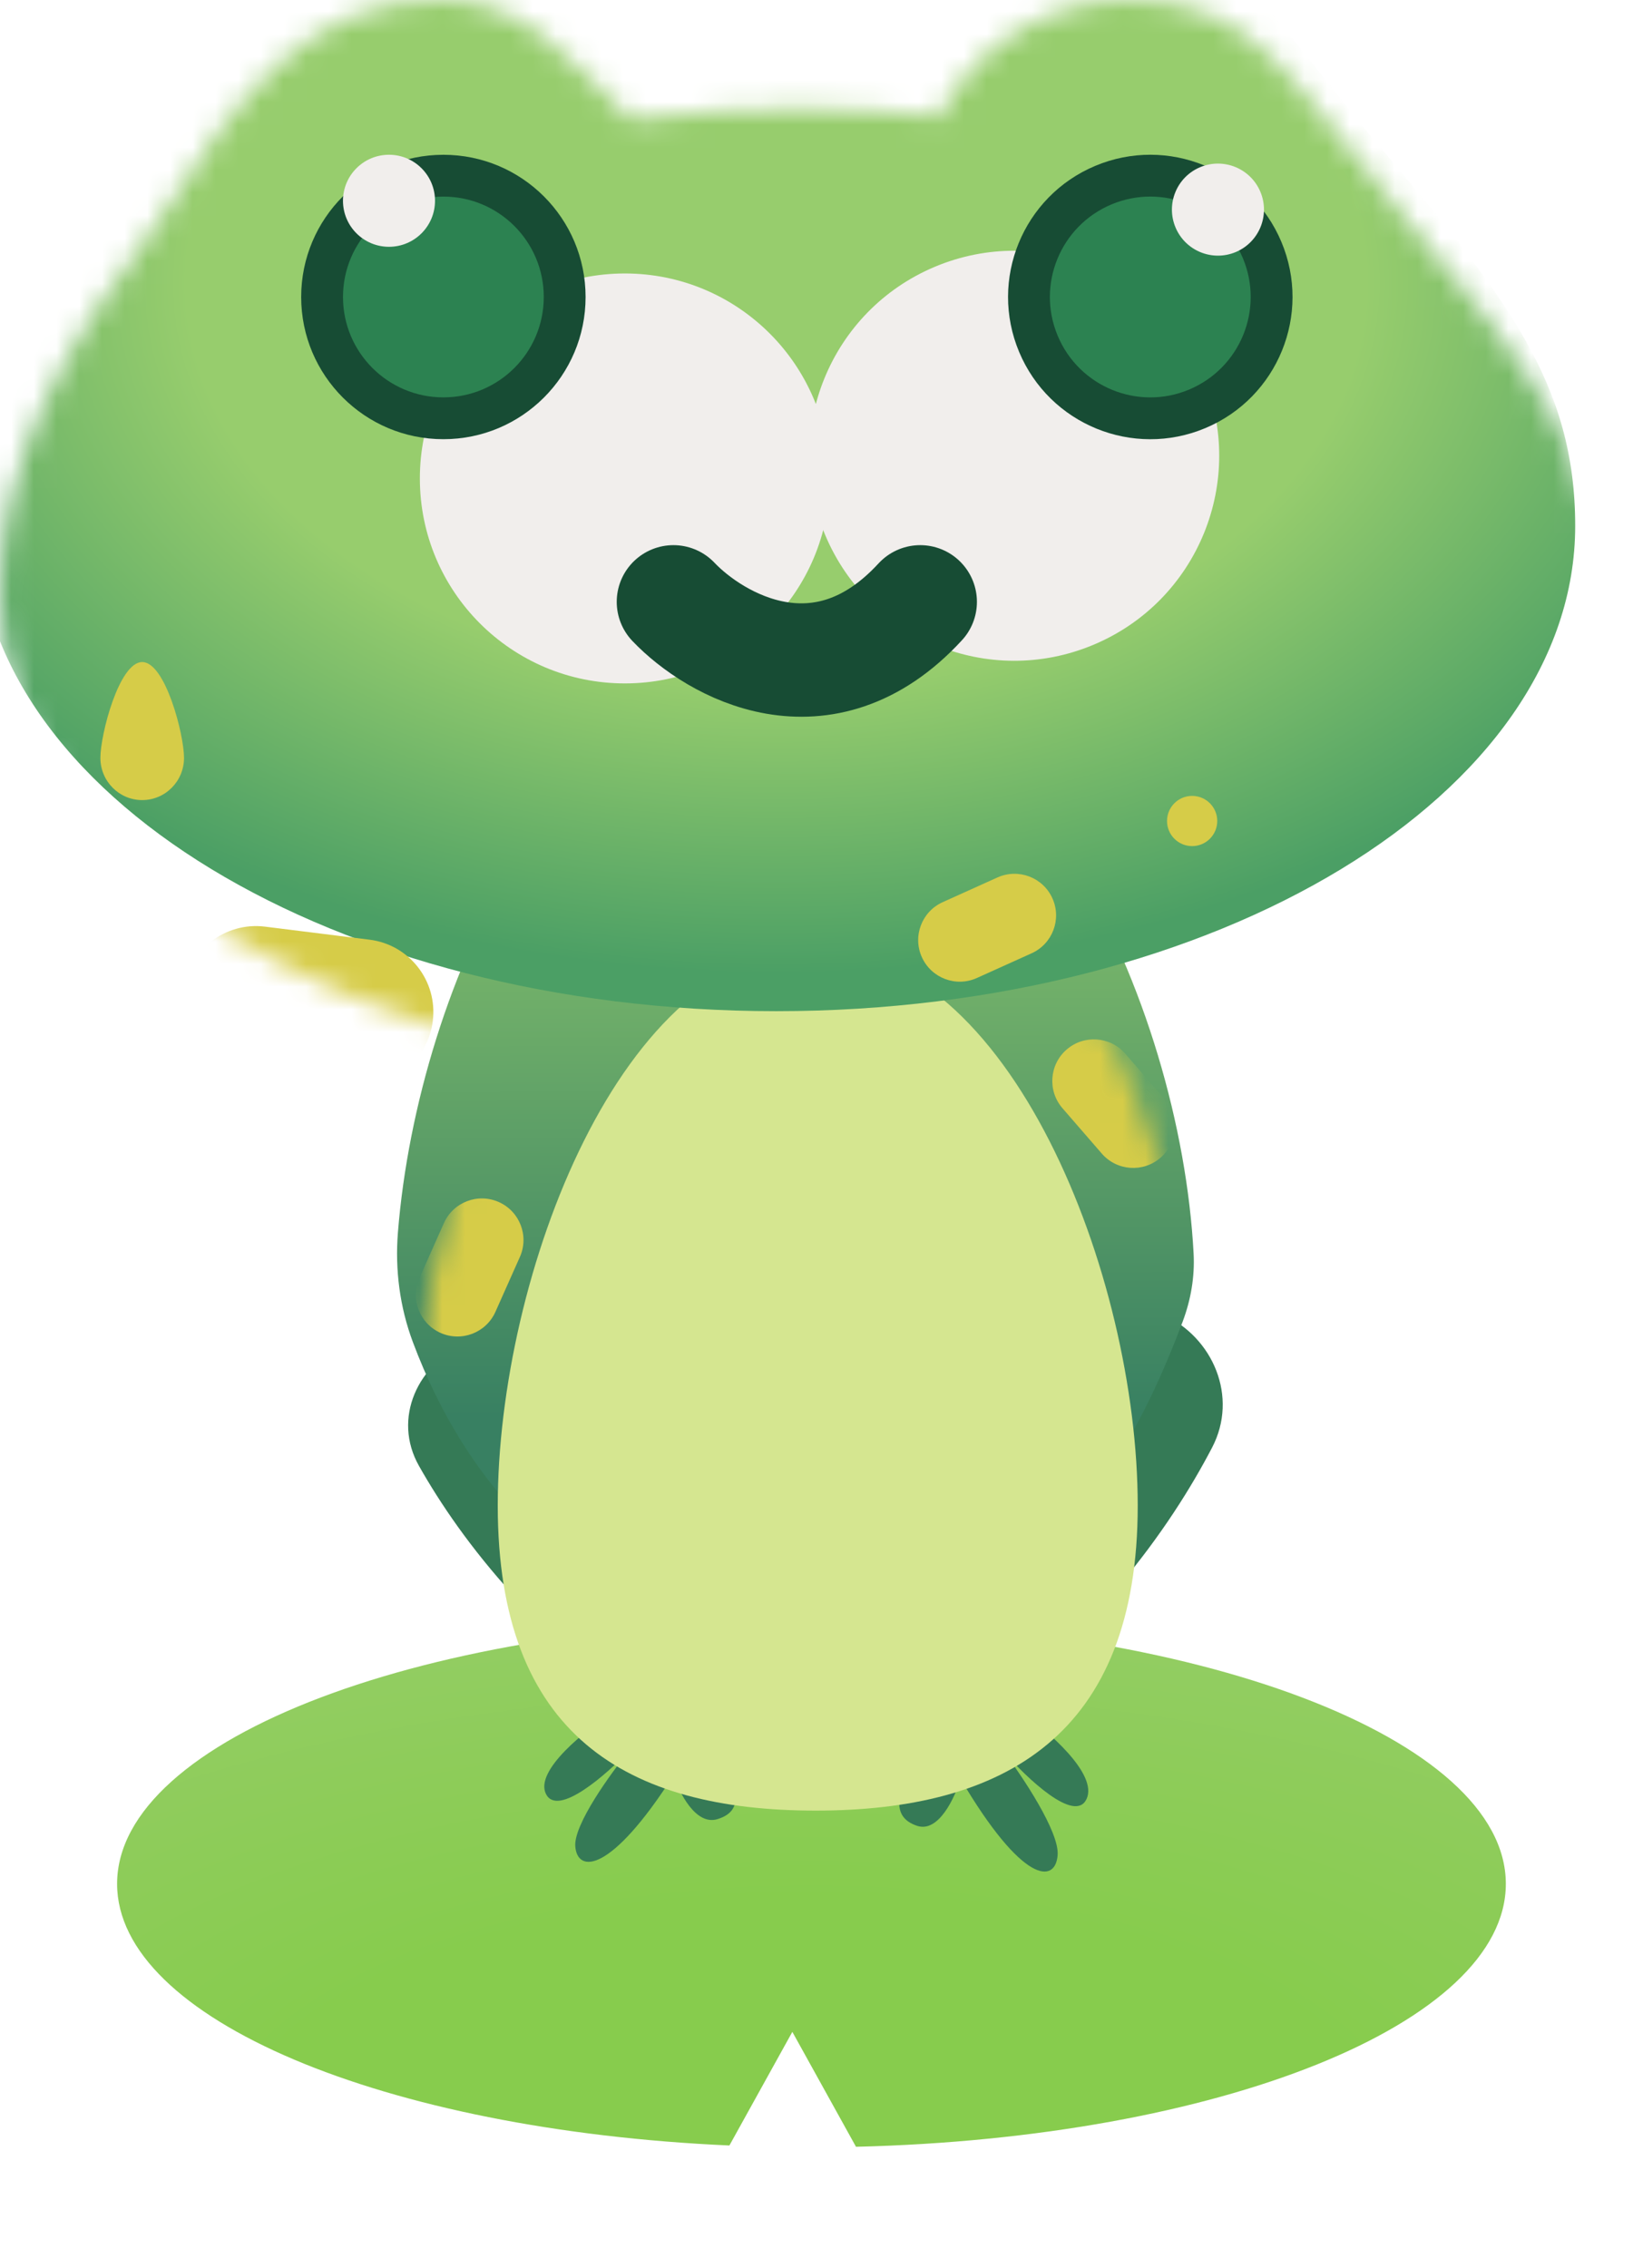 <svg width="72" height="100" viewBox="0 0 72 100" fill="none" xmlns="http://www.w3.org/2000/svg">
<g filter="url(#filter0_di_362_1194)">
<path fill-rule="evenodd" clip-rule="evenodd" d="M37.741 86.649C53.734 86.265 66.393 81.222 66.393 75.058C66.393 68.643 52.686 63.443 35.778 63.443C18.87 63.443 5.163 68.643 5.163 75.058C5.163 81.008 16.957 85.913 32.16 86.592L34.935 81.583L37.741 86.649Z" fill="url(#paint0_radial_362_1194)"/>
</g>
<g filter="url(#filter1_ii_362_1194)">
<path d="M12.473 61.63C11.291 59.538 12.408 57.102 14.624 56.173V56.173C17.261 55.068 20.269 56.528 21.032 59.283L24.575 72.076C24.641 72.315 24.643 72.567 24.581 72.808V72.808C24.297 73.911 22.891 74.252 22.132 73.402C20.899 72.024 19.051 69.972 16.663 67.361C14.738 65.256 13.39 63.254 12.473 61.63Z" fill="#357A56"/>
<path d="M18.073 76.097C17.557 75.064 19.825 73.269 21.024 72.501C23.105 70.841 24.713 72.501 25.635 74.16C26.557 75.82 26.834 76.835 25.635 77.203C24.676 77.499 23.944 76.035 23.698 75.267C20.932 79.601 19.456 79.601 19.364 78.402C19.291 77.443 20.932 75.175 21.762 74.16C20.747 75.236 18.59 77.13 18.073 76.097Z" fill="#357A56"/>
</g>
<g filter="url(#filter2_ii_362_1194)">
<path d="M59.444 60.818C60.608 58.584 59.487 55.962 57.281 54.96V54.96C54.687 53.782 51.751 55.307 51.007 58.219L47.483 72.013C47.418 72.266 47.416 72.533 47.477 72.788V72.788C47.757 73.967 49.143 74.343 49.886 73.443C51.104 71.967 52.934 69.764 55.302 66.958C57.206 64.702 58.537 62.557 59.444 60.818Z" fill="#357A56"/>
<path d="M53.908 76.314C54.418 75.208 52.177 73.285 50.992 72.462C48.937 70.685 47.347 72.462 46.436 74.24C45.525 76.018 45.252 77.104 46.436 77.499C47.384 77.815 48.107 76.248 48.35 75.425C51.083 80.067 52.541 80.067 52.632 78.783C52.705 77.756 51.083 75.326 50.263 74.24C51.266 75.392 53.398 77.42 53.908 76.314Z" fill="#357A56"/>
</g>
<g filter="url(#filter3_dii_362_1194)">
<path d="M53.627 61.273C53.681 62.293 53.505 63.309 53.146 64.266C50.124 72.319 45.723 77.828 35.94 77.828C26.718 77.828 21.584 71.544 19.202 65.167C18.627 63.628 18.413 61.98 18.544 60.342C19.427 49.285 26.015 35.41 35.94 35.41C46.146 35.41 53.034 50.081 53.627 61.273Z" fill="url(#paint1_linear_362_1194)"/>
</g>
<g filter="url(#filter4_ii_362_1194)">
<path d="M50.163 64.379C50.163 74.53 44.261 77.828 35.962 77.828C27.663 77.828 21.946 74.53 21.946 64.379C21.946 54.229 27.406 39.836 35.962 39.836C44.518 39.836 50.163 54.229 50.163 64.379Z" fill="#D5E690"/>
</g>
<mask id="mask0_362_1194" style="mask-type:alpha" maskUnits="userSpaceOnUse" x="18" y="35" width="36" height="43">
<path d="M53.151 61.279C53.204 62.299 53.031 63.315 52.676 64.272C49.692 72.326 45.346 77.834 35.687 77.834C26.58 77.834 21.511 71.55 19.158 65.172C18.59 63.634 18.38 61.985 18.509 60.348C19.38 49.29 25.886 35.414 35.687 35.414C45.764 35.414 52.565 50.085 53.151 61.279Z" fill="url(#paint2_linear_362_1194)"/>
</mask>
<g mask="url(#mask0_362_1194)">
<g filter="url(#filter5_di_362_1194)">
<path fill-rule="evenodd" clip-rule="evenodd" d="M22.922 52.418C22.593 53.155 22.172 54.1 21.844 54.837V54.837C21.432 55.762 20.348 56.178 19.423 55.766C18.498 55.354 18.082 54.27 18.494 53.345V53.345C18.823 52.608 19.244 51.663 19.572 50.926V50.926C19.984 50.001 21.068 49.585 21.993 49.997C22.918 50.409 23.334 51.493 22.922 52.418V52.418Z" fill="#D6CC48"/>
</g>
<g filter="url(#filter6_di_362_1194)">
<path fill-rule="evenodd" clip-rule="evenodd" d="M49.615 43.457C50.144 44.067 50.821 44.849 51.349 45.459V45.459C52.013 46.224 51.93 47.382 51.165 48.045C50.4 48.708 49.242 48.625 48.579 47.86V47.86C48.05 47.251 47.373 46.469 46.844 45.859V45.859C46.181 45.094 46.264 43.936 47.029 43.273C47.794 42.61 48.952 42.692 49.615 43.457V43.457Z" fill="#D6CC48"/>
</g>
</g>
<mask id="mask1_362_1194" style="mask-type:alpha" maskUnits="userSpaceOnUse" x="0" y="0" width="71" height="48">
<path d="M6.916 9.867C2.859 15.215 0 20.34 0 26.189C0 38.004 15.771 47.582 35.225 47.582C54.68 47.582 70.451 38.004 70.451 26.189C70.451 19.98 67.5 16.182 61.783 9.406C56.803 3.504 55.343 0 49.795 0C46.142 0 42.976 2.082 41.418 5.125C39.407 4.908 37.338 4.795 35.225 4.795C32.683 4.795 30.204 4.959 27.814 5.269C24.898 2.398 23.075 0 19.365 0C13.536 0 10.42 4.334 6.916 9.867Z" fill="url(#paint3_radial_362_1194)"/>
</mask>
<g mask="url(#mask1_362_1194)">
<g filter="url(#filter7_ii_362_1194)">
<path d="M6.916 9.867C2.859 15.215 0 20.34 0 26.189C0 38.004 15.771 47.582 35.225 47.582C54.68 47.582 70.451 38.004 70.451 26.189C70.451 19.98 67.5 16.182 61.783 9.406C56.803 3.504 55.343 0 49.795 0C46.142 0 42.976 2.082 41.418 5.125C39.407 4.908 37.338 4.795 35.225 4.795C32.683 4.795 30.204 4.959 27.814 5.269C24.898 2.398 23.075 0 19.365 0C13.536 0 10.42 4.334 6.916 9.867Z" fill="url(#paint4_radial_362_1194)"/>
</g>
<g filter="url(#filter8_di_362_1194)">
<circle cx="19.549" cy="13.094" r="9.037" fill="#F1EEEC"/>
</g>
<circle cx="19.549" cy="13.094" r="6.27" fill="#174C34"/>
<g filter="url(#filter9_f_362_1194)">
<circle cx="19.549" cy="13.094" r="4.426" fill="#2C8251"/>
</g>
<circle cx="17.151" cy="8.852" r="2.029" fill="#F1EEEC"/>
<g filter="url(#filter10_di_362_1194)">
<circle cx="50.717" cy="13.094" r="9.037" transform="rotate(67.228 50.717 13.094)" fill="#F1EEEC"/>
</g>
<circle cx="50.717" cy="13.094" r="6.27" transform="rotate(67.228 50.717 13.094)" fill="#174C34"/>
<g filter="url(#filter11_f_362_1194)">
<circle cx="50.717" cy="13.094" r="4.426" transform="rotate(67.228 50.717 13.094)" fill="#2C8251"/>
</g>
<circle cx="53.7" cy="9.242" r="2.029" transform="rotate(67.228 53.7 9.242)" fill="#F1EEEC"/>
<g filter="url(#filter12_di_362_1194)">
<path d="M29.692 18.535C31.536 20.471 36.295 23.182 40.573 18.535" stroke="#174C34" stroke-width="5" stroke-linecap="round"/>
</g>
<g filter="url(#filter13_di_362_1194)">
<path fill-rule="evenodd" clip-rule="evenodd" d="M45.484 39.03C46.407 38.613 46.818 37.527 46.401 36.604C45.985 35.681 44.899 35.271 43.976 35.687V35.687C43.241 36.019 42.298 36.445 41.563 36.776V36.776C40.64 37.193 40.229 38.279 40.646 39.202C41.062 40.124 42.148 40.535 43.071 40.119V40.119C43.806 39.787 44.749 39.361 45.484 39.03V39.03Z" fill="#D6CC48"/>
</g>
<g filter="url(#filter14_di_362_1194)">
<path fill-rule="evenodd" clip-rule="evenodd" d="M15.497 44.806C14.094 44.632 12.294 44.407 10.891 44.233V44.233C9.13 44.014 7.88 42.408 8.099 40.647C8.318 38.886 9.924 37.636 11.685 37.855V37.855C13.088 38.03 14.887 38.254 16.29 38.429V38.429C18.052 38.648 19.301 40.253 19.082 42.014C18.863 43.775 17.258 45.025 15.497 44.806V44.806Z" fill="#D6CC48"/>
</g>
<g filter="url(#filter15_di_362_1194)">
<circle cx="52.562" cy="33.197" r="1.107" fill="#D6CC48"/>
</g>
<g filter="url(#filter16_di_362_1194)">
<path d="M8.114 30.413C8.114 31.441 7.289 32.275 6.27 32.275C5.251 32.275 4.426 31.441 4.426 30.413C4.426 29.385 5.251 26.189 6.27 26.189C7.289 26.189 8.114 29.385 8.114 30.413Z" fill="#D6CC48"/>
</g>
</g>
<defs>
<filter id="filter0_di_362_1194" x="1.163" y="63.443" width="69.23" height="34.557" filterUnits="userSpaceOnUse" color-interpolation-filters="sRGB">
<feFlood flood-opacity="0" result="BackgroundImageFix"/>
<feColorMatrix in="SourceAlpha" type="matrix" values="0 0 0 0 0 0 0 0 0 0 0 0 0 0 0 0 0 0 127 0" result="hardAlpha"/>
<feOffset dy="4"/>
<feGaussianBlur stdDeviation="2"/>
<feColorMatrix type="matrix" values="0 0 0 0 1 0 0 0 0 1 0 0 0 0 1 0 0 0 0.25 0"/>
<feBlend mode="normal" in2="BackgroundImageFix" result="effect1_dropShadow_362_1194"/>
<feBlend mode="normal" in="SourceGraphic" in2="effect1_dropShadow_362_1194" result="shape"/>
<feColorMatrix in="SourceAlpha" type="matrix" values="0 0 0 0 0 0 0 0 0 0 0 0 0 0 0 0 0 0 127 0" result="hardAlpha"/>
<feOffset dy="4"/>
<feGaussianBlur stdDeviation="6"/>
<feComposite in2="hardAlpha" operator="arithmetic" k2="-1" k3="1"/>
<feColorMatrix type="matrix" values="0 0 0 0 0.262 0 0 0 0 0.954 0 0 0 0 0.581 0 0 0 0.25 0"/>
<feBlend mode="normal" in2="shape" result="effect2_innerShadow_362_1194"/>
</filter>
<filter id="filter1_ii_362_1194" x="11.994" y="53.802" width="20.439" height="30.284" filterUnits="userSpaceOnUse" color-interpolation-filters="sRGB">
<feFlood flood-opacity="0" result="BackgroundImageFix"/>
<feBlend mode="normal" in="SourceGraphic" in2="BackgroundImageFix" result="shape"/>
<feColorMatrix in="SourceAlpha" type="matrix" values="0 0 0 0 0 0 0 0 0 0 0 0 0 0 0 0 0 0 127 0" result="hardAlpha"/>
<feOffset dy="-2"/>
<feGaussianBlur stdDeviation="11.5"/>
<feComposite in2="hardAlpha" operator="arithmetic" k2="-1" k3="1"/>
<feColorMatrix type="matrix" values="0 0 0 0 1 0 0 0 0 1 0 0 0 0 1 0 0 0 0.25 0"/>
<feBlend mode="normal" in2="shape" result="effect1_innerShadow_362_1194"/>
<feColorMatrix in="SourceAlpha" type="matrix" values="0 0 0 0 0 0 0 0 0 0 0 0 0 0 0 0 0 0 127 0" result="hardAlpha"/>
<feOffset dx="6" dy="5"/>
<feGaussianBlur stdDeviation="4.5"/>
<feComposite in2="hardAlpha" operator="arithmetic" k2="-1" k3="1"/>
<feColorMatrix type="matrix" values="0 0 0 0 1 0 0 0 0 1 0 0 0 0 1 0 0 0 0.25 0"/>
<feBlend mode="normal" in2="effect1_innerShadow_362_1194" result="effect2_innerShadow_362_1194"/>
</filter>
<filter id="filter2_ii_362_1194" x="39.647" y="52.56" width="20.264" height="31.955" filterUnits="userSpaceOnUse" color-interpolation-filters="sRGB">
<feFlood flood-opacity="0" result="BackgroundImageFix"/>
<feBlend mode="normal" in="SourceGraphic" in2="BackgroundImageFix" result="shape"/>
<feColorMatrix in="SourceAlpha" type="matrix" values="0 0 0 0 0 0 0 0 0 0 0 0 0 0 0 0 0 0 127 0" result="hardAlpha"/>
<feOffset dy="-2"/>
<feGaussianBlur stdDeviation="11.5"/>
<feComposite in2="hardAlpha" operator="arithmetic" k2="-1" k3="1"/>
<feColorMatrix type="matrix" values="0 0 0 0 1 0 0 0 0 1 0 0 0 0 1 0 0 0 0.25 0"/>
<feBlend mode="normal" in2="shape" result="effect1_innerShadow_362_1194"/>
<feColorMatrix in="SourceAlpha" type="matrix" values="0 0 0 0 0 0 0 0 0 0 0 0 0 0 0 0 0 0 127 0" result="hardAlpha"/>
<feOffset dx="-6" dy="5"/>
<feGaussianBlur stdDeviation="4.5"/>
<feComposite in2="hardAlpha" operator="arithmetic" k2="-1" k3="1"/>
<feColorMatrix type="matrix" values="0 0 0 0 1 0 0 0 0 1 0 0 0 0 1 0 0 0 0.25 0"/>
<feBlend mode="normal" in2="effect1_innerShadow_362_1194" result="effect2_innerShadow_362_1194"/>
</filter>
<filter id="filter3_dii_362_1194" x="0.507" y="18.41" width="71.129" height="81.418" filterUnits="userSpaceOnUse" color-interpolation-filters="sRGB">
<feFlood flood-opacity="0" result="BackgroundImageFix"/>
<feColorMatrix in="SourceAlpha" type="matrix" values="0 0 0 0 0 0 0 0 0 0 0 0 0 0 0 0 0 0 127 0" result="hardAlpha"/>
<feOffset dy="4"/>
<feGaussianBlur stdDeviation="9"/>
<feColorMatrix type="matrix" values="0 0 0 0 1 0 0 0 0 1 0 0 0 0 1 0 0 0 0.25 0"/>
<feBlend mode="normal" in2="BackgroundImageFix" result="effect1_dropShadow_362_1194"/>
<feBlend mode="normal" in="SourceGraphic" in2="effect1_dropShadow_362_1194" result="shape"/>
<feColorMatrix in="SourceAlpha" type="matrix" values="0 0 0 0 0 0 0 0 0 0 0 0 0 0 0 0 0 0 127 0" result="hardAlpha"/>
<feOffset dy="7"/>
<feGaussianBlur stdDeviation="2"/>
<feComposite in2="hardAlpha" operator="arithmetic" k2="-1" k3="1"/>
<feColorMatrix type="matrix" values="0 0 0 0 1 0 0 0 0 1 0 0 0 0 1 0 0 0 0.25 0"/>
<feBlend mode="normal" in2="shape" result="effect2_innerShadow_362_1194"/>
<feColorMatrix in="SourceAlpha" type="matrix" values="0 0 0 0 0 0 0 0 0 0 0 0 0 0 0 0 0 0 127 0" result="hardAlpha"/>
<feOffset dx="-1" dy="-17"/>
<feGaussianBlur stdDeviation="10"/>
<feComposite in2="hardAlpha" operator="arithmetic" k2="-1" k3="1"/>
<feColorMatrix type="matrix" values="0 0 0 0 1 0 0 0 0 1 0 0 0 0 1 0 0 0 0.25 0"/>
<feBlend mode="normal" in2="effect2_innerShadow_362_1194" result="effect3_innerShadow_362_1194"/>
</filter>
<filter id="filter4_ii_362_1194" x="21.946" y="37.836" width="28.217" height="43.992" filterUnits="userSpaceOnUse" color-interpolation-filters="sRGB">
<feFlood flood-opacity="0" result="BackgroundImageFix"/>
<feBlend mode="normal" in="SourceGraphic" in2="BackgroundImageFix" result="shape"/>
<feColorMatrix in="SourceAlpha" type="matrix" values="0 0 0 0 0 0 0 0 0 0 0 0 0 0 0 0 0 0 127 0" result="hardAlpha"/>
<feOffset dy="4"/>
<feGaussianBlur stdDeviation="2"/>
<feComposite in2="hardAlpha" operator="arithmetic" k2="-1" k3="1"/>
<feColorMatrix type="matrix" values="0 0 0 0 1 0 0 0 0 1 0 0 0 0 1 0 0 0 0.25 0"/>
<feBlend mode="normal" in2="shape" result="effect1_innerShadow_362_1194"/>
<feColorMatrix in="SourceAlpha" type="matrix" values="0 0 0 0 0 0 0 0 0 0 0 0 0 0 0 0 0 0 127 0" result="hardAlpha"/>
<feOffset dy="-2"/>
<feGaussianBlur stdDeviation="11.5"/>
<feComposite in2="hardAlpha" operator="arithmetic" k2="-1" k3="1"/>
<feColorMatrix type="matrix" values="0 0 0 0 1 0 0 0 0 1 0 0 0 0 1 0 0 0 0.25 0"/>
<feBlend mode="normal" in2="effect1_innerShadow_362_1194" result="effect2_innerShadow_362_1194"/>
</filter>
<filter id="filter5_di_362_1194" x="14.335" y="45.838" width="12.746" height="14.087" filterUnits="userSpaceOnUse" color-interpolation-filters="sRGB">
<feFlood flood-opacity="0" result="BackgroundImageFix"/>
<feColorMatrix in="SourceAlpha" type="matrix" values="0 0 0 0 0 0 0 0 0 0 0 0 0 0 0 0 0 0 127 0" result="hardAlpha"/>
<feOffset/>
<feGaussianBlur stdDeviation="2"/>
<feColorMatrix type="matrix" values="0 0 0 0 1 0 0 0 0 1 0 0 0 0 1 0 0 0 0.25 0"/>
<feBlend mode="normal" in2="BackgroundImageFix" result="effect1_dropShadow_362_1194"/>
<feBlend mode="normal" in="SourceGraphic" in2="effect1_dropShadow_362_1194" result="shape"/>
<feColorMatrix in="SourceAlpha" type="matrix" values="0 0 0 0 0 0 0 0 0 0 0 0 0 0 0 0 0 0 127 0" result="hardAlpha"/>
<feOffset dy="3"/>
<feGaussianBlur stdDeviation="2.5"/>
<feComposite in2="hardAlpha" operator="arithmetic" k2="-1" k3="1"/>
<feColorMatrix type="matrix" values="0 0 0 0 1 0 0 0 0 1 0 0 0 0 1 0 0 0 0.25 0"/>
<feBlend mode="normal" in2="shape" result="effect2_innerShadow_362_1194"/>
</filter>
<filter id="filter6_di_362_1194" x="42.397" y="38.825" width="13.401" height="13.668" filterUnits="userSpaceOnUse" color-interpolation-filters="sRGB">
<feFlood flood-opacity="0" result="BackgroundImageFix"/>
<feColorMatrix in="SourceAlpha" type="matrix" values="0 0 0 0 0 0 0 0 0 0 0 0 0 0 0 0 0 0 127 0" result="hardAlpha"/>
<feOffset/>
<feGaussianBlur stdDeviation="2"/>
<feColorMatrix type="matrix" values="0 0 0 0 1 0 0 0 0 1 0 0 0 0 1 0 0 0 0.25 0"/>
<feBlend mode="normal" in2="BackgroundImageFix" result="effect1_dropShadow_362_1194"/>
<feBlend mode="normal" in="SourceGraphic" in2="effect1_dropShadow_362_1194" result="shape"/>
<feColorMatrix in="SourceAlpha" type="matrix" values="0 0 0 0 0 0 0 0 0 0 0 0 0 0 0 0 0 0 127 0" result="hardAlpha"/>
<feOffset dy="3"/>
<feGaussianBlur stdDeviation="2.5"/>
<feComposite in2="hardAlpha" operator="arithmetic" k2="-1" k3="1"/>
<feColorMatrix type="matrix" values="0 0 0 0 1 0 0 0 0 1 0 0 0 0 1 0 0 0 0.25 0"/>
<feBlend mode="normal" in2="shape" result="effect2_innerShadow_362_1194"/>
</filter>
<filter id="filter7_ii_362_1194" x="-6" y="-7" width="81.451" height="58.582" filterUnits="userSpaceOnUse" color-interpolation-filters="sRGB">
<feFlood flood-opacity="0" result="BackgroundImageFix"/>
<feBlend mode="normal" in="SourceGraphic" in2="BackgroundImageFix" result="shape"/>
<feColorMatrix in="SourceAlpha" type="matrix" values="0 0 0 0 0 0 0 0 0 0 0 0 0 0 0 0 0 0 127 0" result="hardAlpha"/>
<feOffset dx="5" dy="4"/>
<feGaussianBlur stdDeviation="7.5"/>
<feComposite in2="hardAlpha" operator="arithmetic" k2="-1" k3="1"/>
<feColorMatrix type="matrix" values="0 0 0 0 1 0 0 0 0 1 0 0 0 0 1 0 0 0 0.25 0"/>
<feBlend mode="normal" in2="shape" result="effect1_innerShadow_362_1194"/>
<feColorMatrix in="SourceAlpha" type="matrix" values="0 0 0 0 0 0 0 0 0 0 0 0 0 0 0 0 0 0 127 0" result="hardAlpha"/>
<feOffset dx="-6" dy="-7"/>
<feGaussianBlur stdDeviation="7.5"/>
<feComposite in2="hardAlpha" operator="arithmetic" k2="-1" k3="1"/>
<feColorMatrix type="matrix" values="0 0 0 0 0.992 0 0 0 0 0.992 0 0 0 0 0.992 0 0 0 0.25 0"/>
<feBlend mode="normal" in2="effect1_innerShadow_362_1194" result="effect2_innerShadow_362_1194"/>
</filter>
<filter id="filter8_di_362_1194" x="1.512" y="-1.943" width="38.074" height="38.074" filterUnits="userSpaceOnUse" color-interpolation-filters="sRGB">
<feFlood flood-opacity="0" result="BackgroundImageFix"/>
<feColorMatrix in="SourceAlpha" type="matrix" values="0 0 0 0 0 0 0 0 0 0 0 0 0 0 0 0 0 0 127 0" result="hardAlpha"/>
<feOffset dx="1" dy="4"/>
<feGaussianBlur stdDeviation="5"/>
<feColorMatrix type="matrix" values="0 0 0 0 1 0 0 0 0 1 0 0 0 0 1 0 0 0 0.25 0"/>
<feBlend mode="normal" in2="BackgroundImageFix" result="effect1_dropShadow_362_1194"/>
<feBlend mode="normal" in="SourceGraphic" in2="effect1_dropShadow_362_1194" result="shape"/>
<feColorMatrix in="SourceAlpha" type="matrix" values="0 0 0 0 0 0 0 0 0 0 0 0 0 0 0 0 0 0 127 0" result="hardAlpha"/>
<feOffset dx="7" dy="4"/>
<feGaussianBlur stdDeviation="4"/>
<feComposite in2="hardAlpha" operator="arithmetic" k2="-1" k3="1"/>
<feColorMatrix type="matrix" values="0 0 0 0 0 0 0 0 0 0 0 0 0 0 0 0 0 0 0.25 0"/>
<feBlend mode="normal" in2="shape" result="effect2_innerShadow_362_1194"/>
</filter>
<filter id="filter9_f_362_1194" x="3.123" y="-3.332" width="32.852" height="32.852" filterUnits="userSpaceOnUse" color-interpolation-filters="sRGB">
<feFlood flood-opacity="0" result="BackgroundImageFix"/>
<feBlend mode="normal" in="SourceGraphic" in2="BackgroundImageFix" result="shape"/>
<feGaussianBlur stdDeviation="6" result="effect1_foregroundBlur_362_1194"/>
</filter>
<filter id="filter10_di_362_1194" x="31.678" y="-1.945" width="38.078" height="38.079" filterUnits="userSpaceOnUse" color-interpolation-filters="sRGB">
<feFlood flood-opacity="0" result="BackgroundImageFix"/>
<feColorMatrix in="SourceAlpha" type="matrix" values="0 0 0 0 0 0 0 0 0 0 0 0 0 0 0 0 0 0 127 0" result="hardAlpha"/>
<feOffset dy="4"/>
<feGaussianBlur stdDeviation="5"/>
<feColorMatrix type="matrix" values="0 0 0 0 1 0 0 0 0 1 0 0 0 0 1 0 0 0 0.25 0"/>
<feBlend mode="normal" in2="BackgroundImageFix" result="effect1_dropShadow_362_1194"/>
<feBlend mode="normal" in="SourceGraphic" in2="effect1_dropShadow_362_1194" result="shape"/>
<feColorMatrix in="SourceAlpha" type="matrix" values="0 0 0 0 0 0 0 0 0 0 0 0 0 0 0 0 0 0 127 0" result="hardAlpha"/>
<feOffset dx="-6" dy="3"/>
<feGaussianBlur stdDeviation="2.5"/>
<feComposite in2="hardAlpha" operator="arithmetic" k2="-1" k3="1"/>
<feColorMatrix type="matrix" values="0 0 0 0 0.046 0 0 0 0 0.046 0 0 0 0 0.046 0 0 0 0.25 0"/>
<feBlend mode="normal" in2="shape" result="effect2_innerShadow_362_1194"/>
</filter>
<filter id="filter11_f_362_1194" x="34.29" y="-3.333" width="32.855" height="32.855" filterUnits="userSpaceOnUse" color-interpolation-filters="sRGB">
<feFlood flood-opacity="0" result="BackgroundImageFix"/>
<feBlend mode="normal" in="SourceGraphic" in2="BackgroundImageFix" result="shape"/>
<feGaussianBlur stdDeviation="6" result="effect1_foregroundBlur_362_1194"/>
</filter>
<filter id="filter12_di_362_1194" x="23.192" y="16.035" width="23.881" height="15.566" filterUnits="userSpaceOnUse" color-interpolation-filters="sRGB">
<feFlood flood-opacity="0" result="BackgroundImageFix"/>
<feColorMatrix in="SourceAlpha" type="matrix" values="0 0 0 0 0 0 0 0 0 0 0 0 0 0 0 0 0 0 127 0" result="hardAlpha"/>
<feOffset dy="4"/>
<feGaussianBlur stdDeviation="2"/>
<feColorMatrix type="matrix" values="0 0 0 0 1 0 0 0 0 1 0 0 0 0 1 0 0 0 0.25 0"/>
<feBlend mode="normal" in2="BackgroundImageFix" result="effect1_dropShadow_362_1194"/>
<feBlend mode="normal" in="SourceGraphic" in2="effect1_dropShadow_362_1194" result="shape"/>
<feColorMatrix in="SourceAlpha" type="matrix" values="0 0 0 0 0 0 0 0 0 0 0 0 0 0 0 0 0 0 127 0" result="hardAlpha"/>
<feOffset dy="4"/>
<feGaussianBlur stdDeviation="2"/>
<feComposite in2="hardAlpha" operator="arithmetic" k2="-1" k3="1"/>
<feColorMatrix type="matrix" values="0 0 0 0 1 0 0 0 0 1 0 0 0 0 1 0 0 0 0.25 0"/>
<feBlend mode="normal" in2="shape" result="effect2_innerShadow_362_1194"/>
</filter>
<filter id="filter13_di_362_1194" x="36.483" y="31.524" width="14.081" height="12.757" filterUnits="userSpaceOnUse" color-interpolation-filters="sRGB">
<feFlood flood-opacity="0" result="BackgroundImageFix"/>
<feColorMatrix in="SourceAlpha" type="matrix" values="0 0 0 0 0 0 0 0 0 0 0 0 0 0 0 0 0 0 127 0" result="hardAlpha"/>
<feOffset/>
<feGaussianBlur stdDeviation="2"/>
<feColorMatrix type="matrix" values="0 0 0 0 1 0 0 0 0 1 0 0 0 0 1 0 0 0 0.25 0"/>
<feBlend mode="normal" in2="BackgroundImageFix" result="effect1_dropShadow_362_1194"/>
<feBlend mode="normal" in="SourceGraphic" in2="effect1_dropShadow_362_1194" result="shape"/>
<feColorMatrix in="SourceAlpha" type="matrix" values="0 0 0 0 0 0 0 0 0 0 0 0 0 0 0 0 0 0 127 0" result="hardAlpha"/>
<feOffset dy="3"/>
<feGaussianBlur stdDeviation="2.5"/>
<feComposite in2="hardAlpha" operator="arithmetic" k2="-1" k3="1"/>
<feColorMatrix type="matrix" values="0 0 0 0 1 0 0 0 0 1 0 0 0 0 1 0 0 0 0.25 0"/>
<feBlend mode="normal" in2="shape" result="effect2_innerShadow_362_1194"/>
</filter>
<filter id="filter14_di_362_1194" x="4.074" y="33.831" width="19.033" height="15.001" filterUnits="userSpaceOnUse" color-interpolation-filters="sRGB">
<feFlood flood-opacity="0" result="BackgroundImageFix"/>
<feColorMatrix in="SourceAlpha" type="matrix" values="0 0 0 0 0 0 0 0 0 0 0 0 0 0 0 0 0 0 127 0" result="hardAlpha"/>
<feOffset/>
<feGaussianBlur stdDeviation="2"/>
<feColorMatrix type="matrix" values="0 0 0 0 1 0 0 0 0 1 0 0 0 0 1 0 0 0 0.25 0"/>
<feBlend mode="normal" in2="BackgroundImageFix" result="effect1_dropShadow_362_1194"/>
<feBlend mode="normal" in="SourceGraphic" in2="effect1_dropShadow_362_1194" result="shape"/>
<feColorMatrix in="SourceAlpha" type="matrix" values="0 0 0 0 0 0 0 0 0 0 0 0 0 0 0 0 0 0 127 0" result="hardAlpha"/>
<feOffset dy="3"/>
<feGaussianBlur stdDeviation="2.5"/>
<feComposite in2="hardAlpha" operator="arithmetic" k2="-1" k3="1"/>
<feColorMatrix type="matrix" values="0 0 0 0 1 0 0 0 0 1 0 0 0 0 1 0 0 0 0.25 0"/>
<feBlend mode="normal" in2="shape" result="effect2_innerShadow_362_1194"/>
</filter>
<filter id="filter15_di_362_1194" x="47.455" y="28.09" width="10.213" height="10.213" filterUnits="userSpaceOnUse" color-interpolation-filters="sRGB">
<feFlood flood-opacity="0" result="BackgroundImageFix"/>
<feColorMatrix in="SourceAlpha" type="matrix" values="0 0 0 0 0 0 0 0 0 0 0 0 0 0 0 0 0 0 127 0" result="hardAlpha"/>
<feOffset/>
<feGaussianBlur stdDeviation="2"/>
<feColorMatrix type="matrix" values="0 0 0 0 1 0 0 0 0 1 0 0 0 0 1 0 0 0 0.25 0"/>
<feBlend mode="normal" in2="BackgroundImageFix" result="effect1_dropShadow_362_1194"/>
<feBlend mode="normal" in="SourceGraphic" in2="effect1_dropShadow_362_1194" result="shape"/>
<feColorMatrix in="SourceAlpha" type="matrix" values="0 0 0 0 0 0 0 0 0 0 0 0 0 0 0 0 0 0 127 0" result="hardAlpha"/>
<feOffset dy="3"/>
<feGaussianBlur stdDeviation="2.5"/>
<feComposite in2="hardAlpha" operator="arithmetic" k2="-1" k3="1"/>
<feColorMatrix type="matrix" values="0 0 0 0 1 0 0 0 0 1 0 0 0 0 1 0 0 0 0.25 0"/>
<feBlend mode="normal" in2="shape" result="effect2_innerShadow_362_1194"/>
</filter>
<filter id="filter16_di_362_1194" x="0.426" y="22.189" width="11.688" height="14.086" filterUnits="userSpaceOnUse" color-interpolation-filters="sRGB">
<feFlood flood-opacity="0" result="BackgroundImageFix"/>
<feColorMatrix in="SourceAlpha" type="matrix" values="0 0 0 0 0 0 0 0 0 0 0 0 0 0 0 0 0 0 127 0" result="hardAlpha"/>
<feOffset/>
<feGaussianBlur stdDeviation="2"/>
<feColorMatrix type="matrix" values="0 0 0 0 1 0 0 0 0 1 0 0 0 0 1 0 0 0 0.25 0"/>
<feBlend mode="normal" in2="BackgroundImageFix" result="effect1_dropShadow_362_1194"/>
<feBlend mode="normal" in="SourceGraphic" in2="effect1_dropShadow_362_1194" result="shape"/>
<feColorMatrix in="SourceAlpha" type="matrix" values="0 0 0 0 0 0 0 0 0 0 0 0 0 0 0 0 0 0 127 0" result="hardAlpha"/>
<feOffset dy="3"/>
<feGaussianBlur stdDeviation="2.5"/>
<feComposite in2="hardAlpha" operator="arithmetic" k2="-1" k3="1"/>
<feColorMatrix type="matrix" values="0 0 0 0 1 0 0 0 0 1 0 0 0 0 1 0 0 0 0.25 0"/>
<feBlend mode="normal" in2="shape" result="effect2_innerShadow_362_1194"/>
</filter>
<radialGradient id="paint0_radial_362_1194" cx="0" cy="0" r="1" gradientUnits="userSpaceOnUse" gradientTransform="translate(35.778 86.542) rotate(-90) scale(29.167 67.247)">
<stop offset="0.373" stop-color="#87CC4D"/>
<stop offset="1" stop-color="#98CD6D"/>
</radialGradient>
<linearGradient id="paint1_linear_362_1194" x1="38.269" y1="77.828" x2="38.084" y2="35.41" gradientUnits="userSpaceOnUse">
<stop offset="0.223" stop-color="#388062"/>
<stop offset="0.897" stop-color="#8DC76D"/>
</linearGradient>
<linearGradient id="paint2_linear_362_1194" x1="37.986" y1="77.834" x2="37.799" y2="35.414" gradientUnits="userSpaceOnUse">
<stop offset="0.223" stop-color="#388062"/>
<stop offset="0.897" stop-color="#8DC76D"/>
</linearGradient>
<radialGradient id="paint3_radial_362_1194" cx="0" cy="0" r="1" gradientUnits="userSpaceOnUse" gradientTransform="translate(35.225 15.492) rotate(90) scale(30.43 45.056)">
<stop offset="0.578" stop-color="#97CD6D"/>
<stop offset="1" stop-color="#4B9F65"/>
</radialGradient>
<radialGradient id="paint4_radial_362_1194" cx="0" cy="0" r="1" gradientUnits="userSpaceOnUse" gradientTransform="translate(35.225 15.492) rotate(90) scale(30.43 45.056)">
<stop offset="0.578" stop-color="#97CD6D"/>
<stop offset="1" stop-color="#4B9F65"/>
</radialGradient>
</defs>
</svg>
